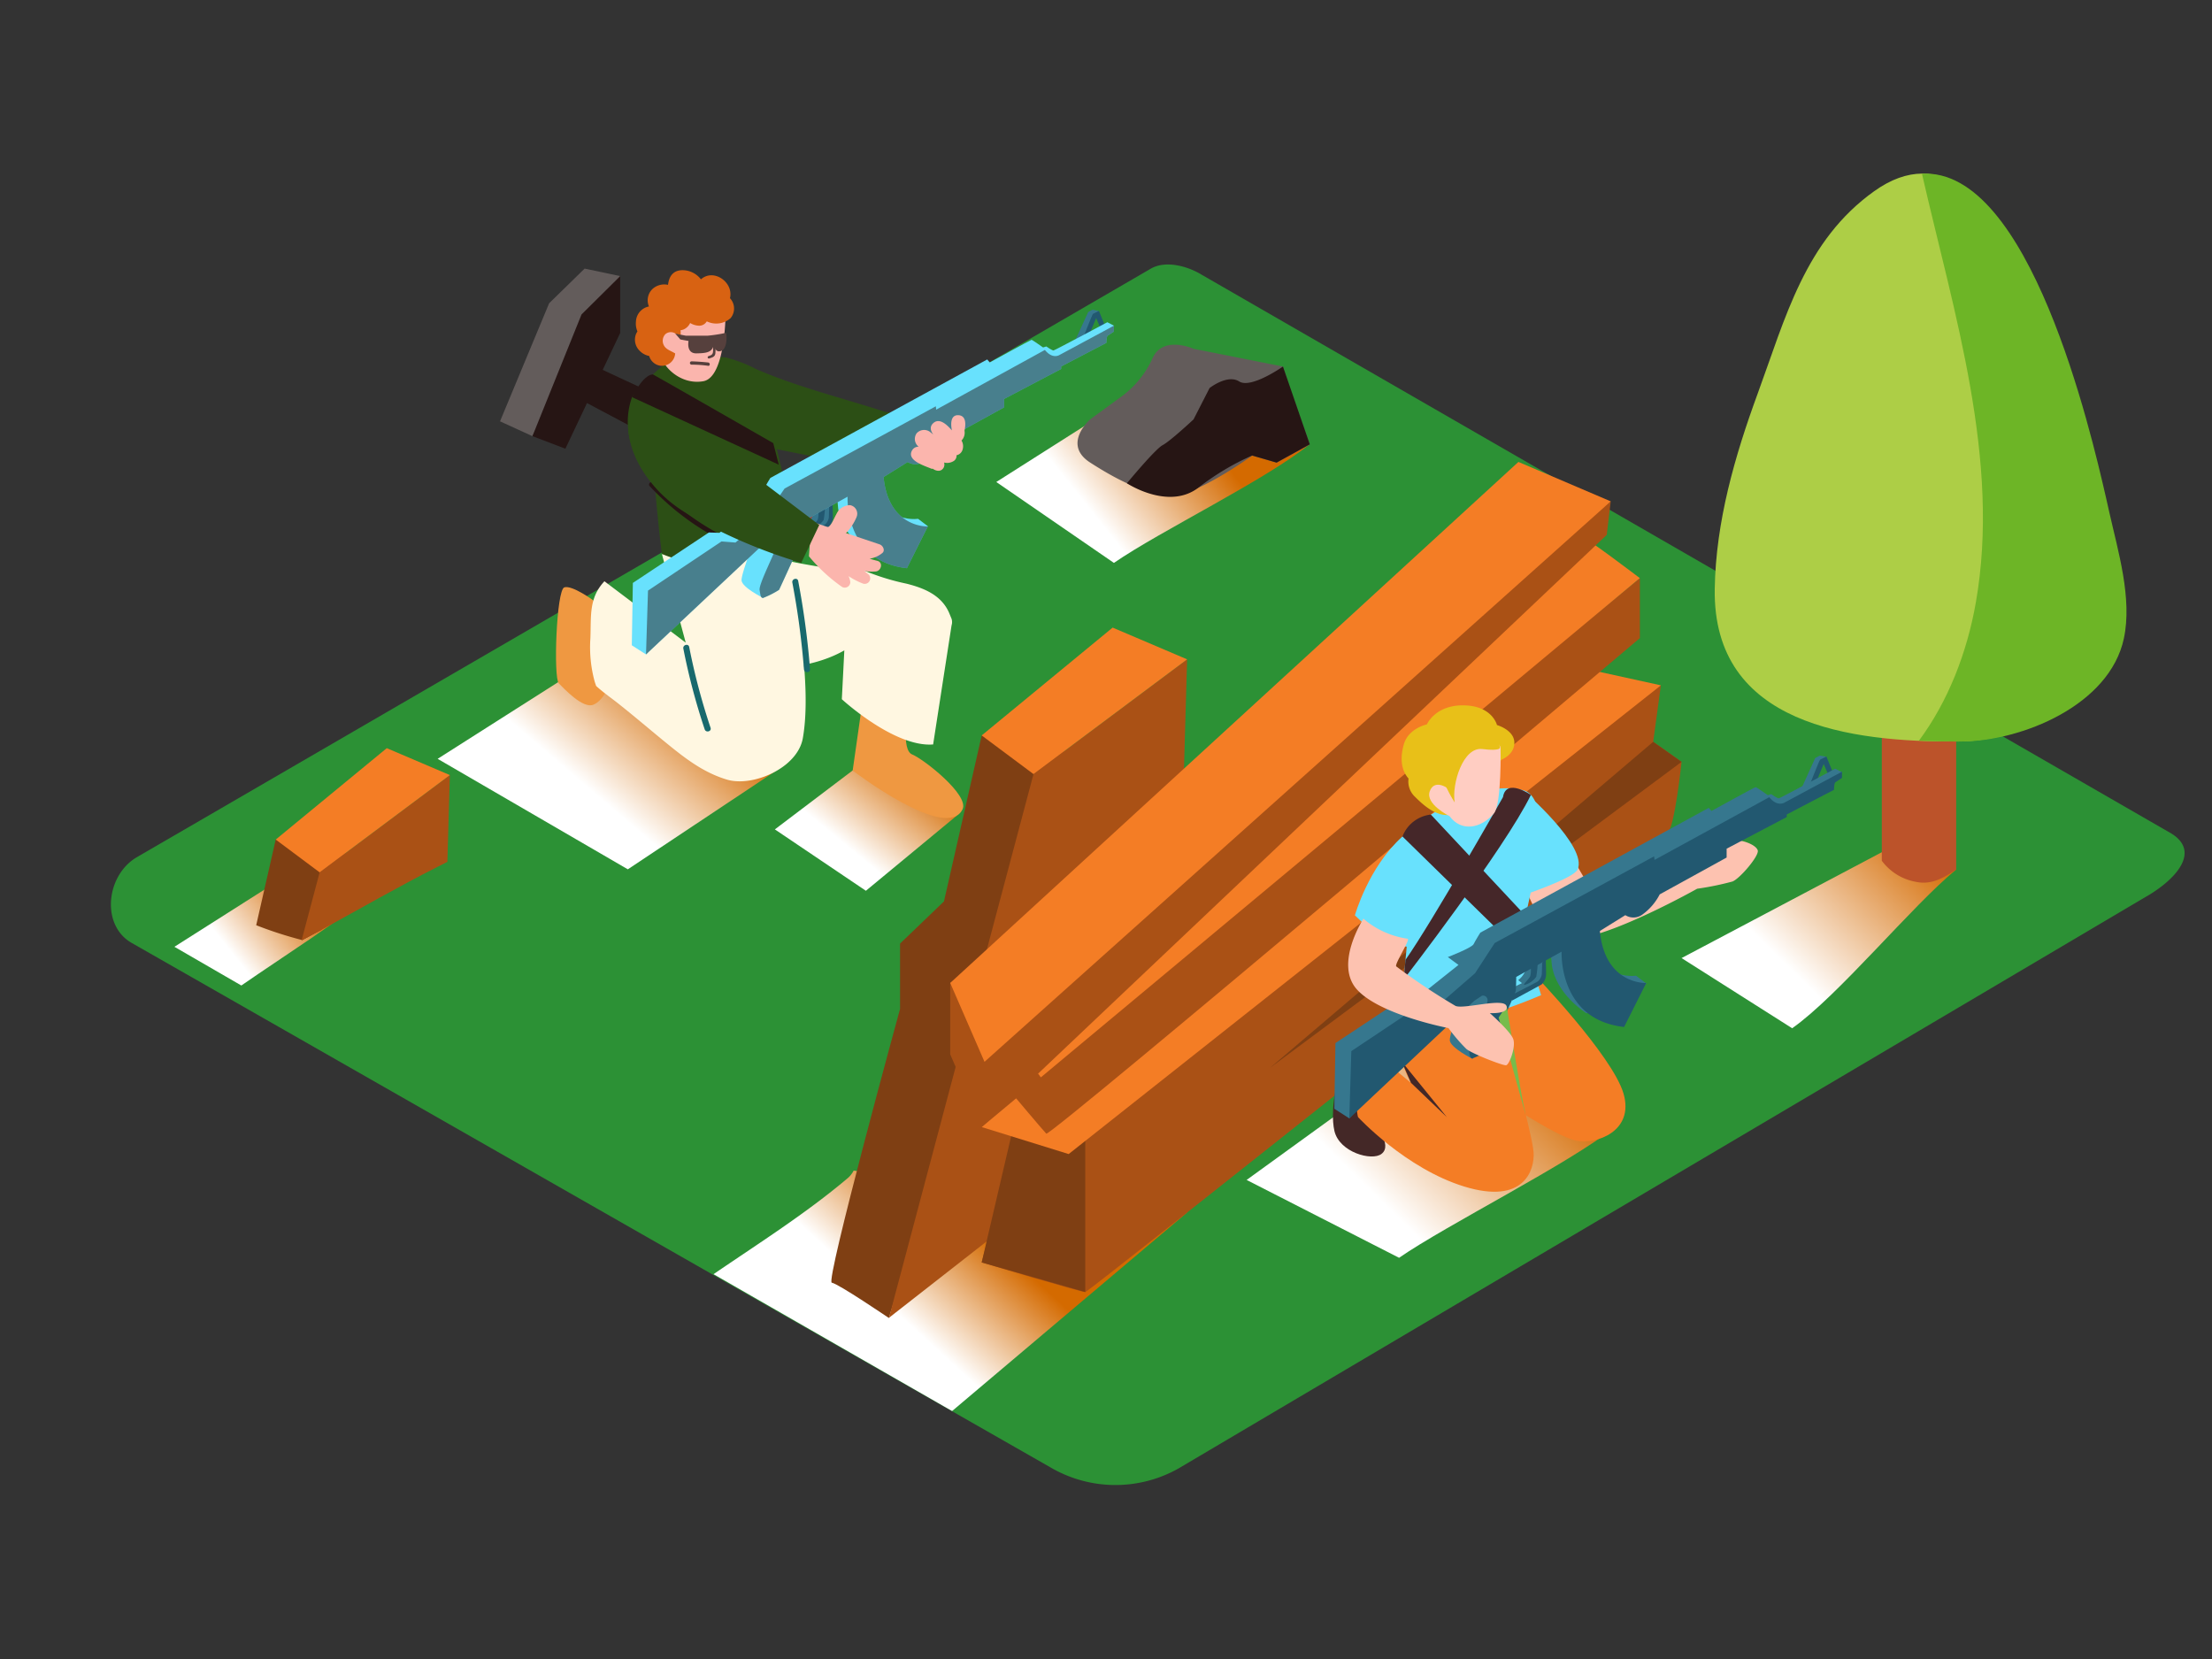 <svg xmlns="http://www.w3.org/2000/svg" xmlns:xlink="http://www.w3.org/1999/xlink" viewBox="0 0 400 300"><rect x="0" y="0" width="400" height="300" fill="#333333" stroke="none"/><defs><linearGradient id="linear-gradient" x1="216.47" y1="77.4" x2="197.44" y2="92.59" gradientUnits="userSpaceOnUse"><stop offset="0" stop-color="#d46a00"/><stop offset="0.74" stop-color="#f4d8bd"/><stop offset="1" stop-color="#fff"/></linearGradient><linearGradient id="linear-gradient-2" x1="277.52" y1="189.35" x2="250.01" y2="217.47" xlink:href="#linear-gradient"/><linearGradient id="linear-gradient-3" x1="345.19" y1="148.61" x2="321.39" y2="172.93" xlink:href="#linear-gradient"/><linearGradient id="linear-gradient-4" x1="175.6" y1="220.74" x2="161.16" y2="236.51" gradientUnits="userSpaceOnUse"><stop offset="0" stop-color="#d46a00"/><stop offset="1" stop-color="#fff"/></linearGradient><linearGradient id="linear-gradient-5" x1="55.94" y1="161.25" x2="41.98" y2="172.39" xlink:href="#linear-gradient"/><linearGradient id="linear-gradient-6" x1="165.42" y1="137.98" x2="153.1" y2="152.95" xlink:href="#linear-gradient-4"/><linearGradient id="linear-gradient-7" x1="123.43" y1="122.81" x2="106.48" y2="142.62" xlink:href="#linear-gradient-4"/></defs><title>ZZZ</title><g style="isolation:isolate"><g id="Layer_2" data-name="Layer 2"><path d="M213.1,265.55,387.75,162.34c5.56-3.12,10.33-8.25,4.91-11.61l-175.27-101c-2.63-1.63-6.62-2.7-9.3-1.14L24.76,155c-5.56,3.23-6.56,12.25-1,15.48l166.32,94.94A23.22,23.22,0,0,0,213.1,265.55Z" fill="#2c9135"/><path d="M236.81,80.34l-31.65-9.06-25,15.88,21.27,14.63C209.83,96,228.92,86.77,236.81,80.34Z" fill="url(#linear-gradient)" style="mix-blend-mode:multiply"/><path d="M292,203.81l-30.33-16.68-36.24,26.24L253,227.45C261.34,221.64,284.1,210.24,292,203.81Z" fill="url(#linear-gradient-2)" style="mix-blend-mode:multiply"/><path d="M353.74,157.24l-10.94-4.46-38.72,20.47,20,12.69C332.38,180.13,345.86,163.67,353.74,157.24Z" fill="url(#linear-gradient-3)" style="mix-blend-mode:multiply"/><path d="M154.37,211.68a4.53,4.53,0,0,1-1.15,1.43c-7.56,6.38-16,11.7-24.19,17.3l43.14,24.75,42.5-35.9Z" fill="url(#linear-gradient-4)" style="mix-blend-mode:multiply"/><path d="M68.63,160.6l-12.09-5.27-25,15.88,12.1,7C52,172.43,60.74,167,68.63,160.6Z" fill="url(#linear-gradient-5)" style="mix-blend-mode:multiply"/><path d="M177.52,133l-6.82,30-7.94,7.63v11.8s-13.53,49.35-12.35,49.52,10.33,6.39,10.33,6.39L193.25,133Z" fill="#7f3f13"/><polygon points="214.67 119.23 213.23 169.26 186.89 217.86 160.75 238.3 186.89 139.98 214.67 119.23" fill="#aa5115"/><path d="M300.34,123.93l-1.39,10.21,5.13,3.63s-1.29,12.29-2.57,12.82S197,233.6,196.25,233.64s-18.73-5.35-18.73-5.35l6.66-25.58" fill="#aa5115"/><polygon points="177.52 228.29 196.25 233.65 196.25 203.81 184.29 199.28 177.52 228.29" fill="#7f3f13"/><polyline points="177.52 203.81 193.25 208.69 300.34 123.93 278.92 119.23" fill="#f47d25"/><path d="M296.54,104.55v10.84S189.85,205.67,189.2,205s-6.34-7.44-6.34-7.44" fill="#aa5115"/><path d="M285.53,96.72c1,.21,11,7.82,11,7.82L188.22,194.82l-5.36-7.13Z" fill="#f47d25"/><polyline points="171.83 177.75 171.83 190.66 177.52 203.81 290.55 96.72 291.27 90.66" fill="#aa5115"/><polygon points="171.83 177.75 274.58 83.53 291.27 90.66 178.03 192.01 171.83 177.75" fill="#f47d25"/><polygon points="201.2 113.49 214.67 119.23 186.89 139.98 177.52 132.99 201.2 113.49" fill="#f47d25"/><polygon points="298.95 134.14 229.66 193.1 304.08 137.77 298.95 134.14" fill="#7f3f13"/><path d="M250.43,192.46s-4-2.67-5.2-2.05c-3.46,1.79-4.83,10.27-3.92,14.12s6.78,5.48,8.51,4.13C252,207,248.27,203,248.27,203" fill="#442827"/><path d="M271,184c.54.72,6.15,21.18,6.33,24.43s-1.81,9.41-12.49,6.15S245.57,202,245.57,202s-1.94-7.06,4.94-10l4.64,3.81s-4.1-7.25-2.65-13.76c0,0,18.12-1.45,24.81-6,0,0,14.29,14.84,16.28,21.72s-5.07,9.23-8.51,8.51S273.31,200,273.31,200" fill="#f47d25"/><polygon points="255.15 195.81 261.65 202.03 253.48 191.97 255.15 195.81" fill="#442827"/><path d="M284.55,155.48l2.74,4.68s13.46-3.46,14.72-4.24,3.77-6,5-6.09-.47,4.83-.47,4.83,5.58-2.63,7.12-2.71,3.94.86,4.2,1.84-3.21,5.06-4.56,5.61a51.91,51.91,0,0,1-6.4,1.31s-15.64,8.8-22.4,9.05-9.66-12.61-9.66-12.61Z" fill="#fdc2b0"/><path d="M275.37,142.88s11.85,10.19,9.9,14.37c-.75,1.61-9.94,4.67-9.94,4.67L274,152" fill="#68e1fd"/><path d="M254.38,171.18s-3.86-.16-9.37-5.66c0,0,2.41-8.69,8.6-14.26s15-10,21.76-8.38-.14,23.6.07,25.37,3.24,11.7,3.24,11.7-15.74,7-25.66,5.88Z" fill="#68e1fd"/><path d="M253.61,151.26,276.83,174l-1.39-5.77.44-2.61-17.13-18.32A6.22,6.22,0,0,0,253.61,151.26Z" fill="#452729"/><path d="M271.79,144.14s-12.72,22.43-17.63,29.43l-.33,3.55s18.28-23.66,23-33.37C276.83,143.75,272.35,140.59,271.79,144.14Z" fill="#452729"/><path d="M271.54,137.36s2.4-.93,2.3-3.16-3.14-3.09-3.14-3.09-.82-3.48-6-3.56-6.67,3.44-6.67,3.44-3.33.7-4.16,3.57-.32,4.92.84,6.23a3.76,3.76,0,0,0,1.13,3.26c1.5,1.49,4.41,4.32,7.48,3" fill="#e8c018"/><path d="M271.35,135.11s.23,10.31-1.22,12c-2.35,2.74-5.9,3.34-8,.48,0,0-4.43-2.17-3.59-4.49s3.26-.55,3.26-.55-.6-6.33,4-8.13S271.35,135.11,271.35,135.11Z" fill="#ffcdc2"/><path d="M271.25,135.15s.27.73-3.2.3-5.54,6.26-5,9.65c0,0-3.06-4.63-2.62-7.42s1.44-4.49,4.32-5.17S270.79,132.34,271.25,135.15Z" fill="#e8c018"/><path d="M279.18,173.57s0,2.12-.09,2.76a3.89,3.89,0,0,1-.88,1.58l-4,2.22-1.17.54,1-2.31s2.77-1.33,3.16-1.64.07-2.24.07-2.24Z" fill="#36778e"/><path d="M278.87,174.14s-.06,2-.06,2a2.19,2.19,0,0,1-.72,1.33c-.56.34-4.6,2.39-4.6,2.39l-.09,1.09,5.35-2.91a2.58,2.58,0,0,0,.83-1.93c0-1.22-.07-2.86-.07-2.86" fill="#225870"/><path d="M326.86,143.09l.31-.13.12,0,3-6.12-1.23-.2-.82.45-2.41,5.32s.6.47,1,.75Z" fill="#36778e"/><path d="M326.81,143.07s2.19-5.64,2.32-5.7l1.14-.57,1.49,3.66L331,141l-1.22-2.85-1.83,4.42" fill="#225870"/><path d="M275.64,178.11l-1.1-.87a4,4,0,0,0,1.48-2.3l1.2-.48-.06,1.84" fill="#36778e"/><path d="M276.77,174.78a4.15,4.15,0,0,1-.05,1.73c-.25.61-1.36,1.47-1.08,1.6a3.78,3.78,0,0,0,2.16-1.47,18.84,18.84,0,0,0,.27-2.62" fill="#225870"/><path d="M244,202.24l-2.71-1.74.2-11.88L256,179l2,.06,5.74-4.57-1.93-1.42s4.34-1.67,4.66-2.33,1.22-2.09,1.22-2.09L309,146.08l.48.57s7.83-4.31,8-4.31,2.19,1.45,2.19,1.45l.62-.19s1.12.81,1.39.76S331.86,139,331.86,139l1.3.68L298,159.8l-10.3,9.33,1.15,5.11s3.42,2.61,7,2.2l1.86,1.41-3.29,3.74-7.55,1.63s-5.5-3.37-6.25-8.73l-.31-3.45-7.5,6.06-6.52,14.38s-4-2-4.12-3.34,3.52-10.51,3.52-10.51" fill="#36778e"/><path d="M244.36,190.08,244,202.24,266.57,181l1.41-.94a.83.83,0,0,1,1,1c-.16,1.22-3.53,7.6-3.36,8.79s.24,1.49.63,1.55a17.22,17.22,0,0,0,3.09-1.56s4.7-10.18,4.76-10.69.08-2.49.08-2.49l8.21-4.57s-.64,12.3,11.3,13.62l4-7.95s-7.48.33-8.38-9.41l4.6-2.86a2.75,2.75,0,0,0,3.1-.12,10.31,10.31,0,0,0,3.12-3.64l12.1-6.66,0-1.6,10.87-5.72v-.47l8.55-4.46s0-1.2.26-1.37,1.18-.78,1.18-.78l0-1.12-10.35,5.56s-1.32.9-2.8-.95l-20.75,11.34-.07-.65-28.83,15.68L266.73,176l-5.65,4.91-2.67-.21Z" fill="#225870"/><path d="M275.88,201.63,271,184l1.45-2.16S274.94,197.57,275.88,201.63Z" fill="#77bc4b"/><path d="M254.54,169.75c.58.07-2.38,4.55-2.06,5a114.8,114.8,0,0,0,10.72,7.15c1.52.65,8.67-1.52,9.21,0s-3,1.3-3,1.3,3.68,3.25,4.22,4.66-.7,4.67-1.27,4.77-6.1-2.06-7.18-2.93a30.86,30.86,0,0,1-3.25-3.79s-12.45-2.38-16.57-7,1.19-12.78,1.19-12.78A15.65,15.65,0,0,0,254.54,169.75Z" fill="#fdc2b0"/><polyline points="104.21 71.85 126.54 83.74 128.55 76 106.1 65.54" fill="#261514"/><polyline points="112.15 49.93 105.72 48.57 99.3 54.84 90.42 76.19 96.28 78.87" fill="#635c5b"/><polyline points="154.19 139.32 140.12 149.98 156.58 161.08 173.04 147.47" fill="url(#linear-gradient-6)" style="mix-blend-mode:multiply"/><path d="M164.16,128.61s-1.26,7,.79,7.82,10.35,7.31,9.11,9.91c-2.85,6-19.87-7-19.87-7l2.11-14.8" fill="#ef9841"/><path d="M172.07,113.1a2,2,0,0,0,0-1.21l-.41-1c-1.38-3.25-4.51-4.53-7.72-5.34a42.4,42.4,0,0,1-10.43-3.64,10.12,10.12,0,0,1-.2,1.41c-1.5-.33-14.1-2-14.1-3.08l-2.42,20.45s8.71,1,15.89-3.08c-.24,4.8-.45,8.83-.45,8.83s9.46,8.73,16.51,8.18Z" fill="#fff7e1"/><polyline points="104.1 121.34 79.14 137.22 113.53 157.2 142.37 138.02" fill="url(#linear-gradient-7)" style="mix-blend-mode:multiply"/><path d="M107.32,108.59s-3.83-2.82-5.27-2.38-2,16.39-1,17.37,4.35,4.63,6.26,3.85,3-3.85,3-3.85" fill="#ef9841"/><path d="M142.51,98.81l-22.81,1.4,4.3,16-14.7-11.1c-2.86,3.05-2.38,6.31-2.54,10.33a23.6,23.6,0,0,0,.77,7.79c.08.27.18.54.27.81,1.37,1.26,3,2.37,4.06,3.23,2.64,2.09,5.2,4.27,7.8,6.41,3.67,3,7.16,5.91,11.8,7.3s12.78-2.08,13.72-7.51C146.88,123.79,143.87,108.48,142.51,98.81Z" fill="#fff7e1"/><path d="M122,60.06c-.87-1.53-3.6-3.53-5.19-1.77a1.87,1.87,0,0,0,.26,2.6,7.83,7.83,0,0,0,3.19,1.3.84.84,0,0,0,1.09-.82A.88.88,0,0,0,122,60.06Z" fill="#fbb5ad"/><path d="M141.44,89l-23.38-5.76s.73,10.14,1.64,16.92c4.18,1.88,9.28,1.84,13.72,1.19a29.3,29.3,0,0,0,9.09-2.59,20.5,20.5,0,0,0,2.67-1.66C144.82,94.69,141.72,91.51,141.44,89Z" fill="#2c4f15"/><path d="M142.83,91.07c.7,3.58,1.13,7.2,2.06,10.72-10.3-2.89-29.93-10-31.29-24.07a13.35,13.35,0,0,1,.69-5.9c1.24-2,3.27-3.63,4.92-5.16s4.4-1.88,6.69-2a23.71,23.71,0,0,1,5.43,0,26,26,0,0,1,5.4,2.08c7.34,3.2,15.42,5.18,23.07,7.65l8.35,1.87-9.57,8.58-18.1-3.61" fill="#2c4f15"/><path d="M131.22,55.94s.14,12.27-4.05,13-7.58-2.81-7.81-5.17a17.08,17.08,0,0,1,.87-5.66S124,54.5,131.22,55.94Z" fill="#fbb5ad"/><path d="M132,53.92c.71-2.83-2.92-5.46-5.25-3.41a4.23,4.23,0,0,0-3.18-1.65c-1.75-.06-2.58,1-2.77,2.65a3.17,3.17,0,0,0-2.77.71,2.84,2.84,0,0,0-.68,3.2A2.9,2.9,0,0,0,115,58.15a3.53,3.53,0,0,0,.27,1.78,2.71,2.71,0,0,0-.28.53,2.8,2.8,0,0,0,.71,3,3.21,3.21,0,0,0,1.69.91,2.47,2.47,0,0,0,2,1.76A2.39,2.39,0,0,0,122,64.43a2.33,2.33,0,0,0,.07-1,5.62,5.62,0,0,0,1-3.72,2.07,2.07,0,0,0,.54-.13,2.35,2.35,0,0,0,1.19-1.17,3.32,3.32,0,0,0,1.65.49,1.59,1.59,0,0,0,1.36-.79,3.89,3.89,0,0,0,4.32-.6A2.73,2.73,0,0,0,132,53.92Z" fill="#d86212"/><path d="M123.33,62.74a2.87,2.87,0,0,0-.84-2.1,1.51,1.51,0,0,0-2.15-.23,1.73,1.73,0,0,0-.31,2c.38.78,1.23,1,1.9,1.41.4.27.76-.12.74-.51A.58.58,0,0,0,123.33,62.74Z" fill="#fbb5ad"/><path d="M129.37,60.9c0-.28-.44-.25-.44,0v1.91a5.07,5.07,0,0,1,0,.88c-.1.5-.37.55-.81.71a.22.22,0,0,0,.14.42c.56-.2,1-.26,1.1-.9A24.62,24.62,0,0,0,129.37,60.9Z" fill="#56403d"/><path d="M128,60.7h-4l-1.89-.37.93,1.06,1.47.27s-.47,2.27,1.42,2.24,2.86-.19,3.15-1.59c0,0,.17,1.29,1,1.22s1.08-.8,1.23-1.55a6.25,6.25,0,0,0,0-1.8A26.6,26.6,0,0,1,128,60.7Z" fill="#56403d"/><path d="M128.06,65.55q-1.51-.16-3-.21a.3.3,0,0,0,0,.6q1.52,0,3,.21C128.44,66.2,128.44,65.59,128.06,65.55Z" fill="#56403d"/><path d="M144.34,105.06c-.13-.69-1.19-.4-1.06.29a144.41,144.41,0,0,1,2.1,15.67c.05.7,1.15.7,1.1,0A147.12,147.12,0,0,0,144.34,105.06Z" fill="#18696d"/><path d="M128.49,131.6a116.86,116.86,0,0,1-3.86-14.6c-.14-.69-1.19-.4-1.06.29a116.86,116.86,0,0,0,3.86,14.6C127.66,132.56,128.72,132.27,128.49,131.6Z" fill="#18696d"/><path d="M138.61,100.08a46.15,46.15,0,0,1-20.55-12.76c-.36-.39-.94.19-.58.58a47,47,0,0,0,20.91,13A.41.41,0,0,0,138.61,100.08Z" fill="#261514"/><path d="M147.26,93.48a70.18,70.18,0,0,1-15.34-8.59c-.43-.31-.84.4-.42.71A71,71,0,0,0,147,94.27C147.53,94.47,147.74,93.68,147.26,93.48Z" fill="#af3e2f"/><path d="M150.23,91.12s0,2-.08,2.62a3.69,3.69,0,0,1-.84,1.5l-3.84,2.1-1.11.51,1-2.19s2.63-1.26,3-1.55.07-2.13.07-2.13Z" fill="#36778e"/><path d="M149.94,91.66s-.06,1.92-.06,1.92a2.08,2.08,0,0,1-.68,1.26c-.53.32-4.37,2.27-4.37,2.27l-.08,1,5.07-2.76a2.45,2.45,0,0,0,.79-1.83c0-1.16-.07-2.71-.07-2.71" fill="#225870"/><path d="M195.49,62.2l.29-.13.11,0,2.84-5.81L197.56,56l-.78.43-2.29,5s.57.45.93.71Z" fill="#36778e"/><path d="M195.44,62.17s2.08-5.35,2.2-5.41l1.08-.54,1.41,3.48-.75.52-1.16-2.71-1.74,4.2" fill="#225870"/><path d="M146.87,95.43l-1-.82a3.8,3.8,0,0,0,1.41-2.18l1.14-.45-.05,1.75" fill="#36778e"/><path d="M147.94,92.27a3.94,3.94,0,0,1-.05,1.64c-.23.58-1.29,1.39-1,1.52a3.58,3.58,0,0,0,2.05-1.4,17.88,17.88,0,0,0,.26-2.49" fill="#225870"/><path d="M116.82,118.34l-2.57-1.65.19-11.28,13.75-9.12,1.91.06L135.55,92l-1.83-1.35s4.12-1.58,4.43-2.22,1.15-2,1.15-2L178.52,65l.46.54s7.43-4.09,7.56-4.09,2.08,1.38,2.08,1.38l.59-.18s1.06.76,1.31.72,9.72-5.1,9.72-5.1l1.24.64-33.4,19.12-9.78,8.86,1.09,4.85s3.25,2.48,6.63,2.08l1.77,1.34-3.12,3.55-7.17,1.55s-5.22-3.2-5.93-8.29l-.3-3.28-7.12,5.75L138,108.12s-3.81-1.87-3.91-3.17,3.34-10,3.34-10" fill="#68e1fd"/><path d="M117.18,106.8l-.36,11.54,21.44-20.13,1.34-.89a.79.79,0,0,1,.95,1c-.15,1.16-3.35,7.22-3.19,8.35s.23,1.41.6,1.47a16.34,16.34,0,0,0,2.93-1.48s4.47-9.66,4.52-10.15.07-2.36.07-2.36l7.79-4.33s-.61,11.68,10.73,12.93l3.78-7.55s-7.1.31-8-8.93l4.36-2.72a2.61,2.61,0,0,0,2.94-.11,9.78,9.78,0,0,0,3-3.45l11.49-6.32,0-1.52,10.32-5.43v-.45L200.07,62s0-1.14.24-1.3,1.12-.74,1.12-.74l0-1.06-9.82,5.28s-1.25.86-2.66-.9L169.29,74.08l-.06-.61L141.87,88.35l-3.45,5.09L133,98.11l-2.53-.2Z" fill="#68e1fd"/><path d="M117.18,106.8l-.36,11.54,21.44-20.13,1.34-.89a.79.79,0,0,1,.95,1c-.15,1.16-3.35,7.22-3.19,8.35s.23,1.41.6,1.47a16.34,16.34,0,0,0,2.93-1.48s4.47-9.66,4.52-10.15.07-2.36.07-2.36l7.79-4.33s-.61,11.68,10.73,12.93l3.78-7.55s-7.1.31-8-8.93l4.36-2.72a2.61,2.61,0,0,0,2.94-.11,9.78,9.78,0,0,0,3-3.45l11.49-6.32,0-1.52,10.32-5.43v-.45L200.07,62s0-1.14.24-1.3,1.12-.74,1.12-.74l0-1.06-9.82,5.28s-1.25.86-2.66-.9L169.29,74.08l-.06-.61L141.87,88.35l-3.45,5.09L133,98.11l-2.53-.2Z" fill="#261514" opacity="0.48"/><path d="M153.73,91.35a2.72,2.72,0,0,0-2.47,1.59c-.35.61-.59,1.27-1,1.86-.65.95-1.18.58-2.13.13s-1.92,1-.89,1.53a6.14,6.14,0,0,0,2.64.91,2.18,2.18,0,0,0,1.4-1,.82.82,0,0,0,1.41.34,9.48,9.48,0,0,0,2.21-3.22A1.57,1.57,0,0,0,153.73,91.35Z" fill="#fbb5ad"/><path d="M159.07,98.44q-6.12-2.07-12.25-4.08c-.25,2.07-.38,4.15-.54,6.23a29.94,29.94,0,0,0,6,5.55,1,1,0,0,0,1.48-.85,3.23,3.23,0,0,0-.32-1.11,13.36,13.36,0,0,0,2.66,1.37,1,1,0,0,0,1-1.64l-.82-.66a8.24,8.24,0,0,0,2.08.09c1-.09,1.41-1.66.26-1.93-.46-.11-.91-.24-1.36-.38a4.74,4.74,0,0,0,2.26-1C160.12,99.59,159.7,98.66,159.07,98.44Z" fill="#fbb5ad"/><path d="M113.6,77.72s.61,9.22,10.72,15.2a95.07,95.07,0,0,0,20.57,8.86l3.26-6.85L124.53,77.05" fill="#2c4f15"/><path d="M173.3,75.08c-1.42-.06-1.4,1.56-1.17,2.75-1-1.17-2.29-2.28-3.36-1.32-.68.61-.53,1.36,0,2.08-.15-.13-.31-.27-.47-.39a1.81,1.81,0,0,0-2.54.15,1.78,1.78,0,0,0,.36,2.43,1.3,1.3,0,0,0-1.15.6c-1.19,1.9,2.35,2.88,3.46,3.38a.69.69,0,0,0,.24,0c.64.46,1.54.62,2-.25a1.25,1.25,0,0,0,.05-.87,2.21,2.21,0,0,0,1.81-.32,1.13,1.13,0,0,0,.44-1,1.42,1.42,0,0,0,1.09-1,2,2,0,0,0-.19-1.66,2,2,0,0,0,.54-1.78C174.66,76.74,174.74,75.15,173.3,75.08Z" fill="#fbb5ad"/><path d="M118.06,67.7c.07,0,21.77,12.43,21.77,12.43l1,3.9L114.29,71.82S116.21,67.79,118.06,67.7Z" fill="#261514"/><polygon points="96.28 78.87 102.24 81.14 112.15 60.21 112.15 49.93 105.16 56.86 96.28 78.87" fill="#261514"/><path d="M215.83,63.07s-5.66-2.56-7.48,1.86a17.68,17.68,0,0,1-6.09,7.16l-5.13,3.75s-5.13,4.49,0,7.8,11.41,6.56,16.06,5.75,13.25-7,13.25-7l4.42,1.28,6-3.3L233.17,70,232,66.28Z" fill="#635c5b"/><path d="M232,66.28s-5.77,4.06-7.91,2.7-5.36,1.19-5.36,1.19l-2.9,5.67s-4.22,3.94-5.58,4.65-6.47,6.9-6.47,6.9,7.48,4.94,12.91.81a46.17,46.17,0,0,1,9.74-5.83l4.42,1.28,6-3.3Z" fill="#261514"/><path d="M54.67,170l3.49-1.88,5-16.31H49.86l-3.53,15.5A71.55,71.55,0,0,0,54.67,170Z" fill="#7f3f13"/><path d="M57.8,157.75,54.55,170l.12,0c1.28-.68,2.54-1.35,3.73-2,6.88-3.77,13.67-7.68,20.67-11.22l1.83-.93.45-15.69Z" fill="#aa5115"/><polygon points="69.94 135.29 81.35 140.16 57.8 157.75 49.86 151.82 69.94 135.29" fill="#f47d25"/><path d="M346.29,159.43c3,.68,5.14-.68,7.45-2.19V73.55a1.87,1.87,0,0,0-1.87-1.87h-9.71a1.87,1.87,0,0,0-1.87,1.87v82.1A9.79,9.79,0,0,0,346.29,159.43Z" fill="#bc532a"/><path d="M380.24,89.93c-3.11-13.46-16.89-72.8-41.32-55.36-12.52,8.93-16.05,22.9-21.06,36.56-4.15,11.31-7.59,23.21-7.78,35.35-.39,24.69,24.72,27.71,43.93,27.61,11.08-.05,26.89-6.59,29.47-18.62,1.56-7.25-1.1-15.81-2.65-22.92Q380.54,91.24,380.24,89.93Z" fill="#adce46"/><path d="M381.41,92.55q-.29-1.31-.59-2.62C378.08,78,367,30.25,347.55,31.42c5.77,25.18,14.28,51.79,9.74,77.56-1.58,9-5,17.84-10.28,24.95,2.58.13,5.13.17,7.58.16,11.08-.05,26.89-6.59,29.47-18.62C385.62,108.21,383,99.65,381.41,92.55Z" fill="#6db526"/></g></g></svg>